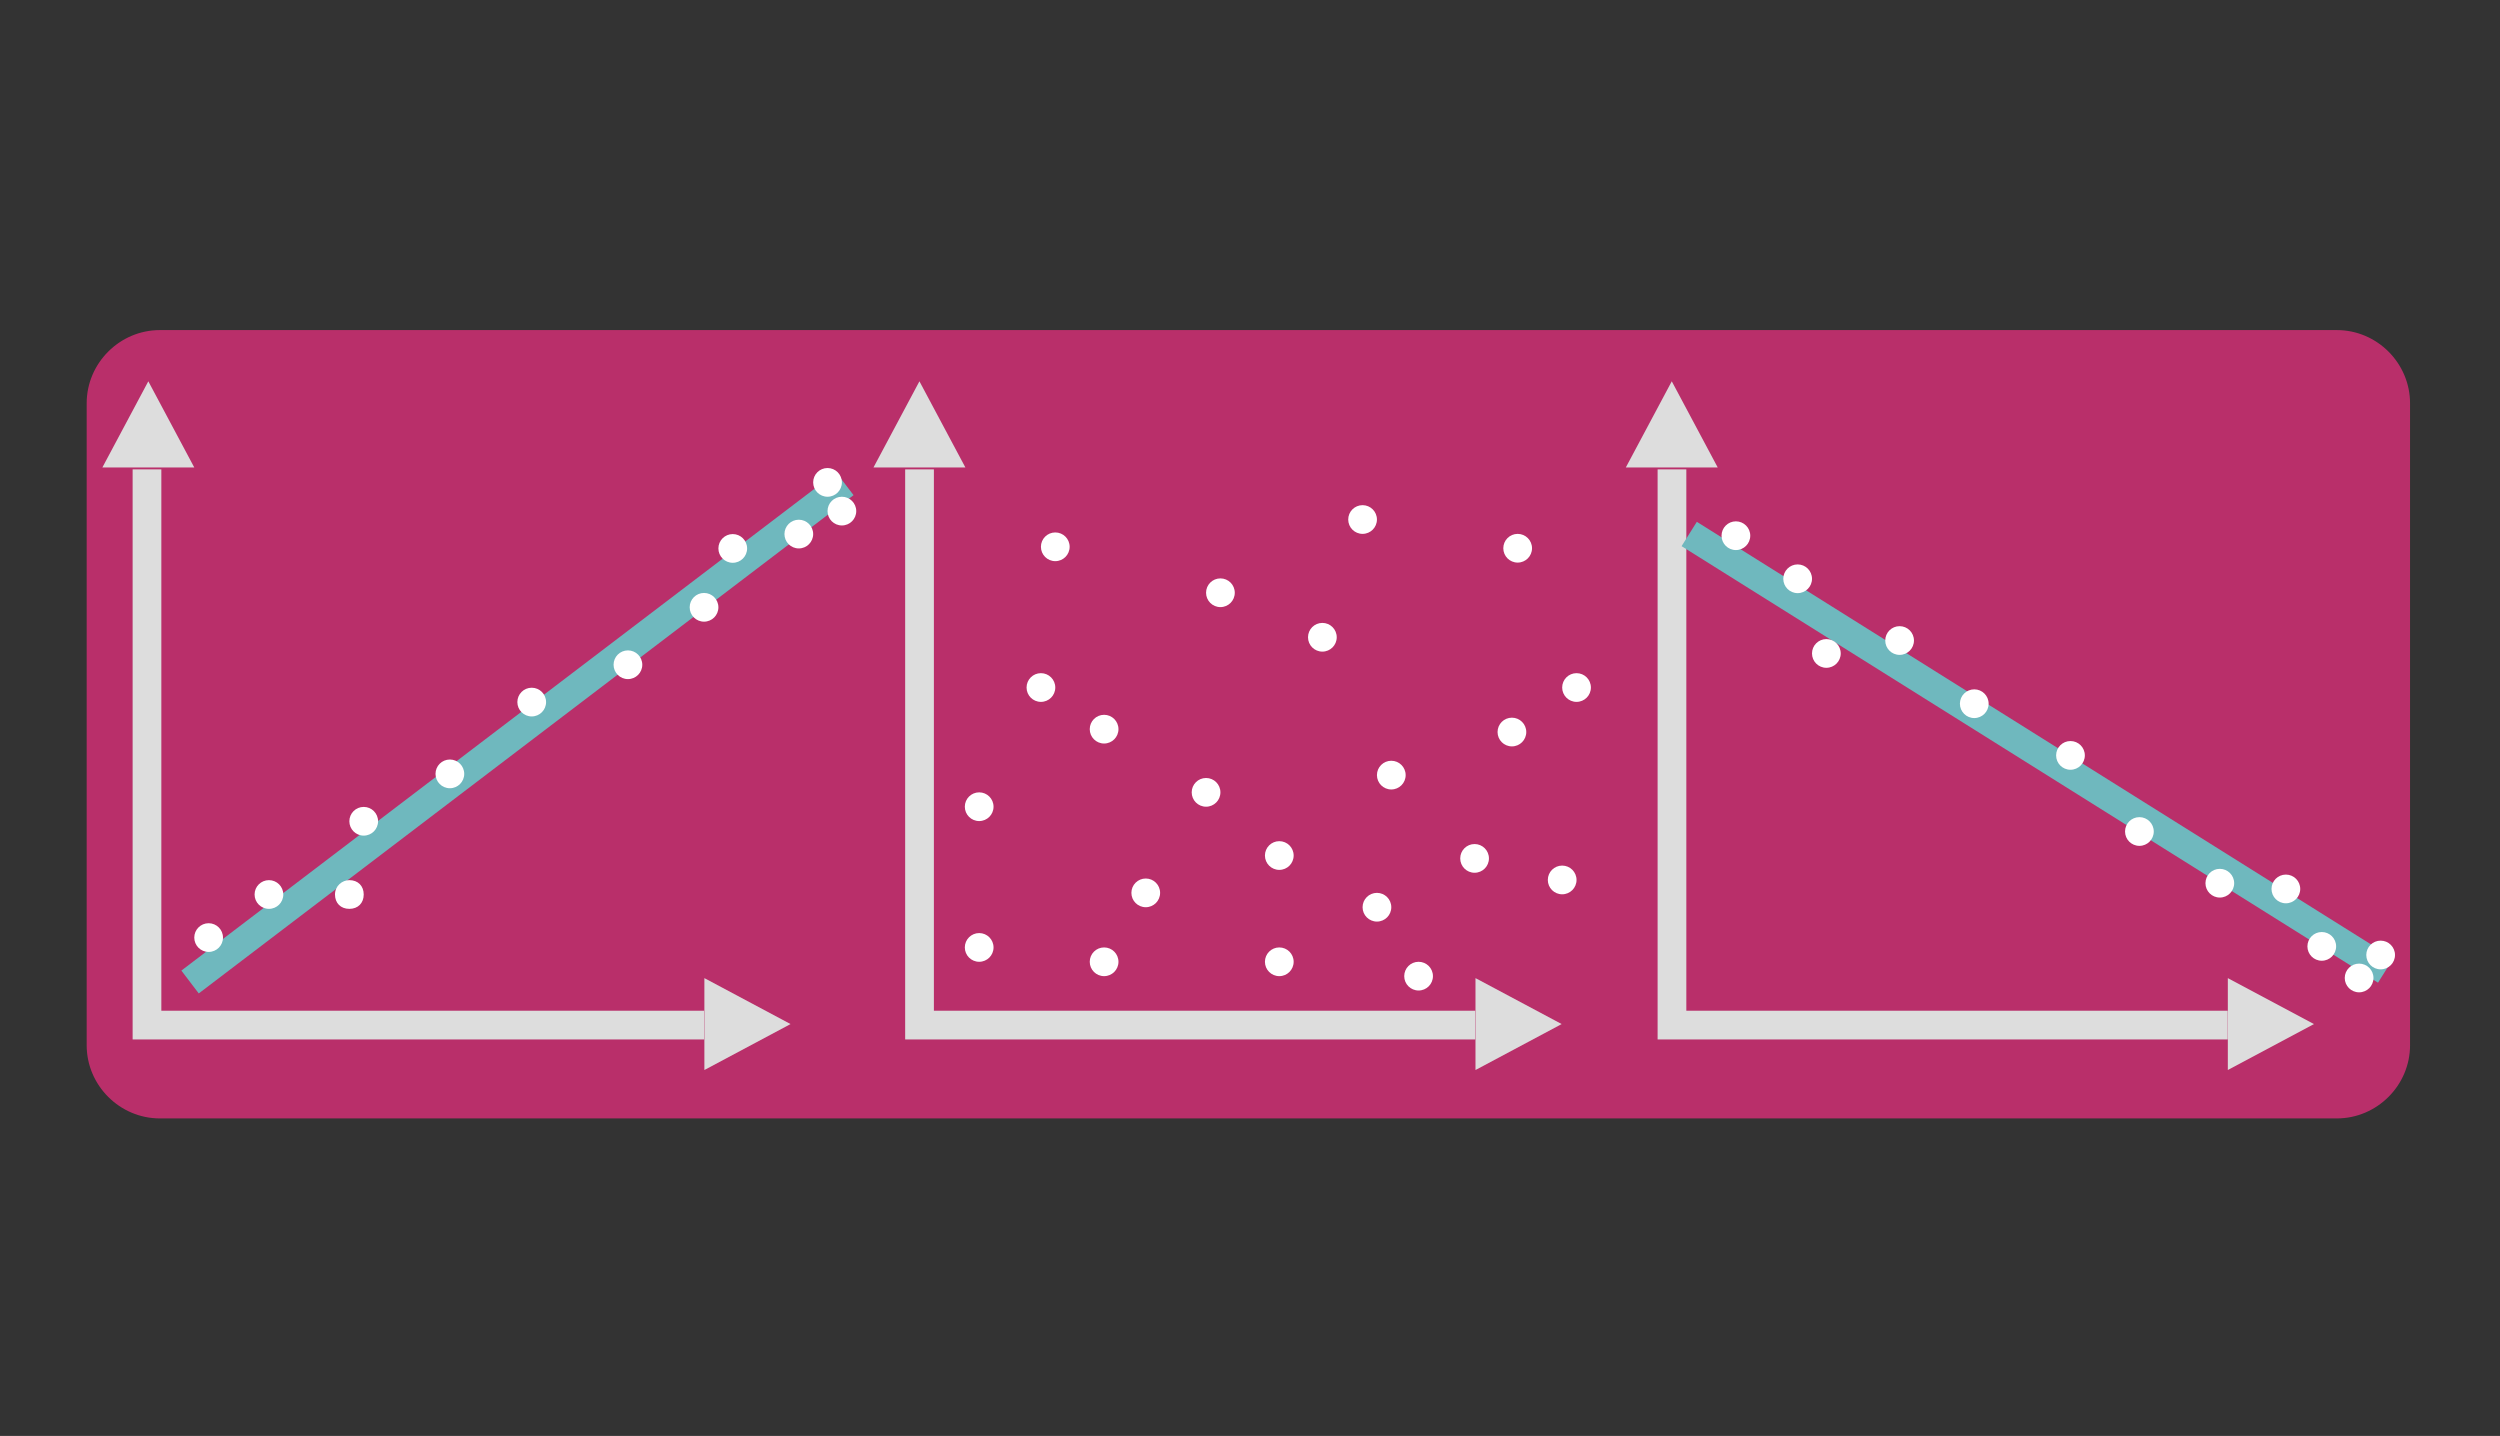 <?xml version="1.0" encoding="utf-8"?>
<!-- Generator: Adobe Illustrator 26.0.3, SVG Export Plug-In . SVG Version: 6.00 Build 0)  -->
<svg version="1.1" id="Layer_1" xmlns="http://www.w3.org/2000/svg" xmlns:xlink="http://www.w3.org/1999/xlink" x="0px" y="0px"
	 viewBox="0 0 174.1 100" style="enable-background:new 0 0 174.1 100;" xml:space="preserve">
<rect x="0" y="0" width="174.1" height="100" fill="#333333" stroke="none"/>
<style type="text/css">
	.st0{fill:#B92F6A;}
	.st1{fill:none;stroke:#DDDDDD;stroke-width:2;stroke-miterlimit:10;}
	.st2{fill:none;stroke:#6FB8BE;stroke-width:2;stroke-miterlimit:10;}
	.st3{fill:#FFFFFF;}
	.st4{fill:#DDDDDD;}
</style>
<g id="Group_32" transform="translate(-70.364 -110.213)">
	<path id="Rectangle_18" class="st0" d="M81.5,133.2h151.6c2.8,0,5.1,2.3,5.1,5.1v44.7c0,2.8-2.3,5.1-5.1,5.1H81.5
		c-2.8,0-5.1-2.3-5.1-5.1v-44.7C76.4,135.5,78.7,133.2,81.5,133.2z"/>
	<path id="Path_21" class="st1" d="M119.4,181.6H80.6v-38.7"/>
	<line id="Line_5" class="st2" x1="83.6" y1="178.6" x2="129.2" y2="143.9"/>
	<g id="Group_19" transform="translate(77.793 119.806)">
		<g id="Group_18">
			<circle id="Ellipse_56" class="st3" cx="11.3" cy="52.7" r="1"/>
			<circle id="Ellipse_57" class="st3" cx="7.1" cy="55.7" r="1"/>
			<circle id="Ellipse_58" class="st3" cx="17.9" cy="47.6" r="1"/>
			<circle id="Ellipse_59" class="st3" cx="36.3" cy="36.7" r="1"/>
			<circle id="Ellipse_60" class="st3" cx="23.9" cy="44.3" r="1"/>
			<path id="Path_34" class="st3" d="M16.9,51.7c0.6,0,1,0.4,1,1s-0.4,1-1,1s-1-0.4-1-1S16.4,51.7,16.9,51.7z"/>
			<circle id="Ellipse_62" class="st3" cx="29.6" cy="39.3" r="1"/>
			<circle id="Ellipse_63" class="st3" cx="50.2" cy="24" r="1"/>
			<circle id="Ellipse_64" class="st3" cx="51.2" cy="26" r="1"/>
			<circle id="Ellipse_65" class="st3" cx="43.6" cy="28.6" r="1"/>
			<circle id="Ellipse_66" class="st3" cx="41.6" cy="32.7" r="1"/>
			<circle id="Ellipse_67" class="st3" cx="48.2" cy="27.6" r="1"/>
		</g>
	</g>
	<path id="Path_22" class="st1" d="M225.5,181.6h-38.7v-38.7"/>
	<line id="Line_6" class="st2" x1="188" y1="147.4" x2="236.5" y2="177.8"/>
	<path id="Path_23" class="st1" d="M173.1,181.6h-38.7v-38.7"/>
	<g id="Group_27" transform="translate(71.393 113.767)">
		<g id="Group_26" transform="translate(0)">
			<g id="Group_20">
				<path id="Path_24" class="st4" d="M9.3,23l-3.2,6h6.4L9.3,23z"/>
			</g>
			<g id="Group_21" transform="translate(41.924 41.562)">
				<path id="Path_25" class="st4" d="M12.1,26.2l-6-3.2v6.4L12.1,26.2z"/>
			</g>
			<g id="Group_22" transform="translate(106.093)">
				<path id="Path_26" class="st4" d="M9.3,23l-3.2,6h6.4L9.3,23z"/>
			</g>
			<g id="Group_23" transform="translate(148.017 41.562)">
				<path id="Path_27" class="st4" d="M12.1,26.2l-6-3.2v6.4L12.1,26.2z"/>
			</g>
			<g id="Group_24" transform="translate(53.7)">
				<path id="Path_28" class="st4" d="M9.3,23l-3.2,6h6.4L9.3,23z"/>
			</g>
			<g id="Group_25" transform="translate(95.624 41.562)">
				<path id="Path_29" class="st4" d="M12.1,26.2l-6-3.2v6.4L12.1,26.2z"/>
			</g>
		</g>
	</g>
	<g id="Group_29" transform="translate(184.152 123.519)">
		<g id="Group_28">
			<circle id="Ellipse_68" class="st3" cx="11.4" cy="27" r="1"/>
			<circle id="Ellipse_69" class="st3" cx="7.1" cy="24" r="1"/>
			<circle id="Ellipse_70" class="st3" cx="18.5" cy="31.3" r="1"/>
			<circle id="Ellipse_71" class="st3" cx="35.2" cy="44.6" r="1"/>
			<circle id="Ellipse_72" class="st3" cx="23.7" cy="35.7" r="1"/>
			<circle id="Ellipse_73" class="st3" cx="13.4" cy="32.2" r="1"/>
			<circle id="Ellipse_74" class="st3" cx="30.4" cy="39.3" r="1"/>
			<circle id="Ellipse_75" class="st3" cx="52" cy="53.2" r="1"/>
			<circle id="Ellipse_76" class="st3" cx="50.5" cy="54.8" r="1"/>
			<circle id="Ellipse_77" class="st3" cx="45.4" cy="48.6" r="1"/>
			<circle id="Ellipse_78" class="st3" cx="40.8" cy="48.2" r="1"/>
			<circle id="Ellipse_79" class="st3" cx="47.9" cy="52.6" r="1"/>
		</g>
	</g>
	<g id="Group_31" transform="translate(131.454 122.392)">
		<g id="Group_30">
			<circle id="Ellipse_80" class="st3" cx="15.8" cy="38.6" r="1"/>
			<circle id="Ellipse_81" class="st3" cx="11.4" cy="35.7" r="1"/>
			<circle id="Ellipse_82" class="st3" cx="22.9" cy="43" r="1"/>
			<circle id="Ellipse_83" class="st3" cx="35.8" cy="41.8" r="1"/>
			<circle id="Ellipse_84" class="st3" cx="28" cy="47.4" r="1"/>
			<circle id="Ellipse_85" class="st3" cx="15.8" cy="54.8" r="1"/>
			<circle id="Ellipse_86" class="st3" cx="47.7" cy="49.1" r="1"/>
			<circle id="Ellipse_87" class="st3" cx="48.7" cy="35.7" r="1"/>
			<circle id="Ellipse_88" class="st3" cx="18.7" cy="50" r="1"/>
			<circle id="Ellipse_89" class="st3" cx="7.1" cy="44" r="1"/>
			<circle id="Ellipse_90" class="st3" cx="34.8" cy="51" r="1"/>
			<circle id="Ellipse_91" class="st3" cx="12.4" cy="25.9" r="1"/>
			<circle id="Ellipse_92" class="st3" cx="44.6" cy="26" r="1"/>
			<circle id="Ellipse_93" class="st3" cx="23.9" cy="29.1" r="1"/>
			<circle id="Ellipse_94" class="st3" cx="7.1" cy="53.8" r="1"/>
			<circle id="Ellipse_95" class="st3" cx="44.2" cy="38.8" r="1"/>
			<circle id="Ellipse_96" class="st3" cx="31" cy="32.2" r="1"/>
			<circle id="Ellipse_97" class="st3" cx="33.8" cy="24" r="1"/>
			<circle id="Ellipse_98" class="st3" cx="41.6" cy="47.6" r="1"/>
			<circle id="Ellipse_99" class="st3" cx="37.7" cy="55.8" r="1"/>
			<circle id="Ellipse_100" class="st3" cx="28" cy="54.8" r="1"/>
		</g>
	</g>
</g>
</svg>
